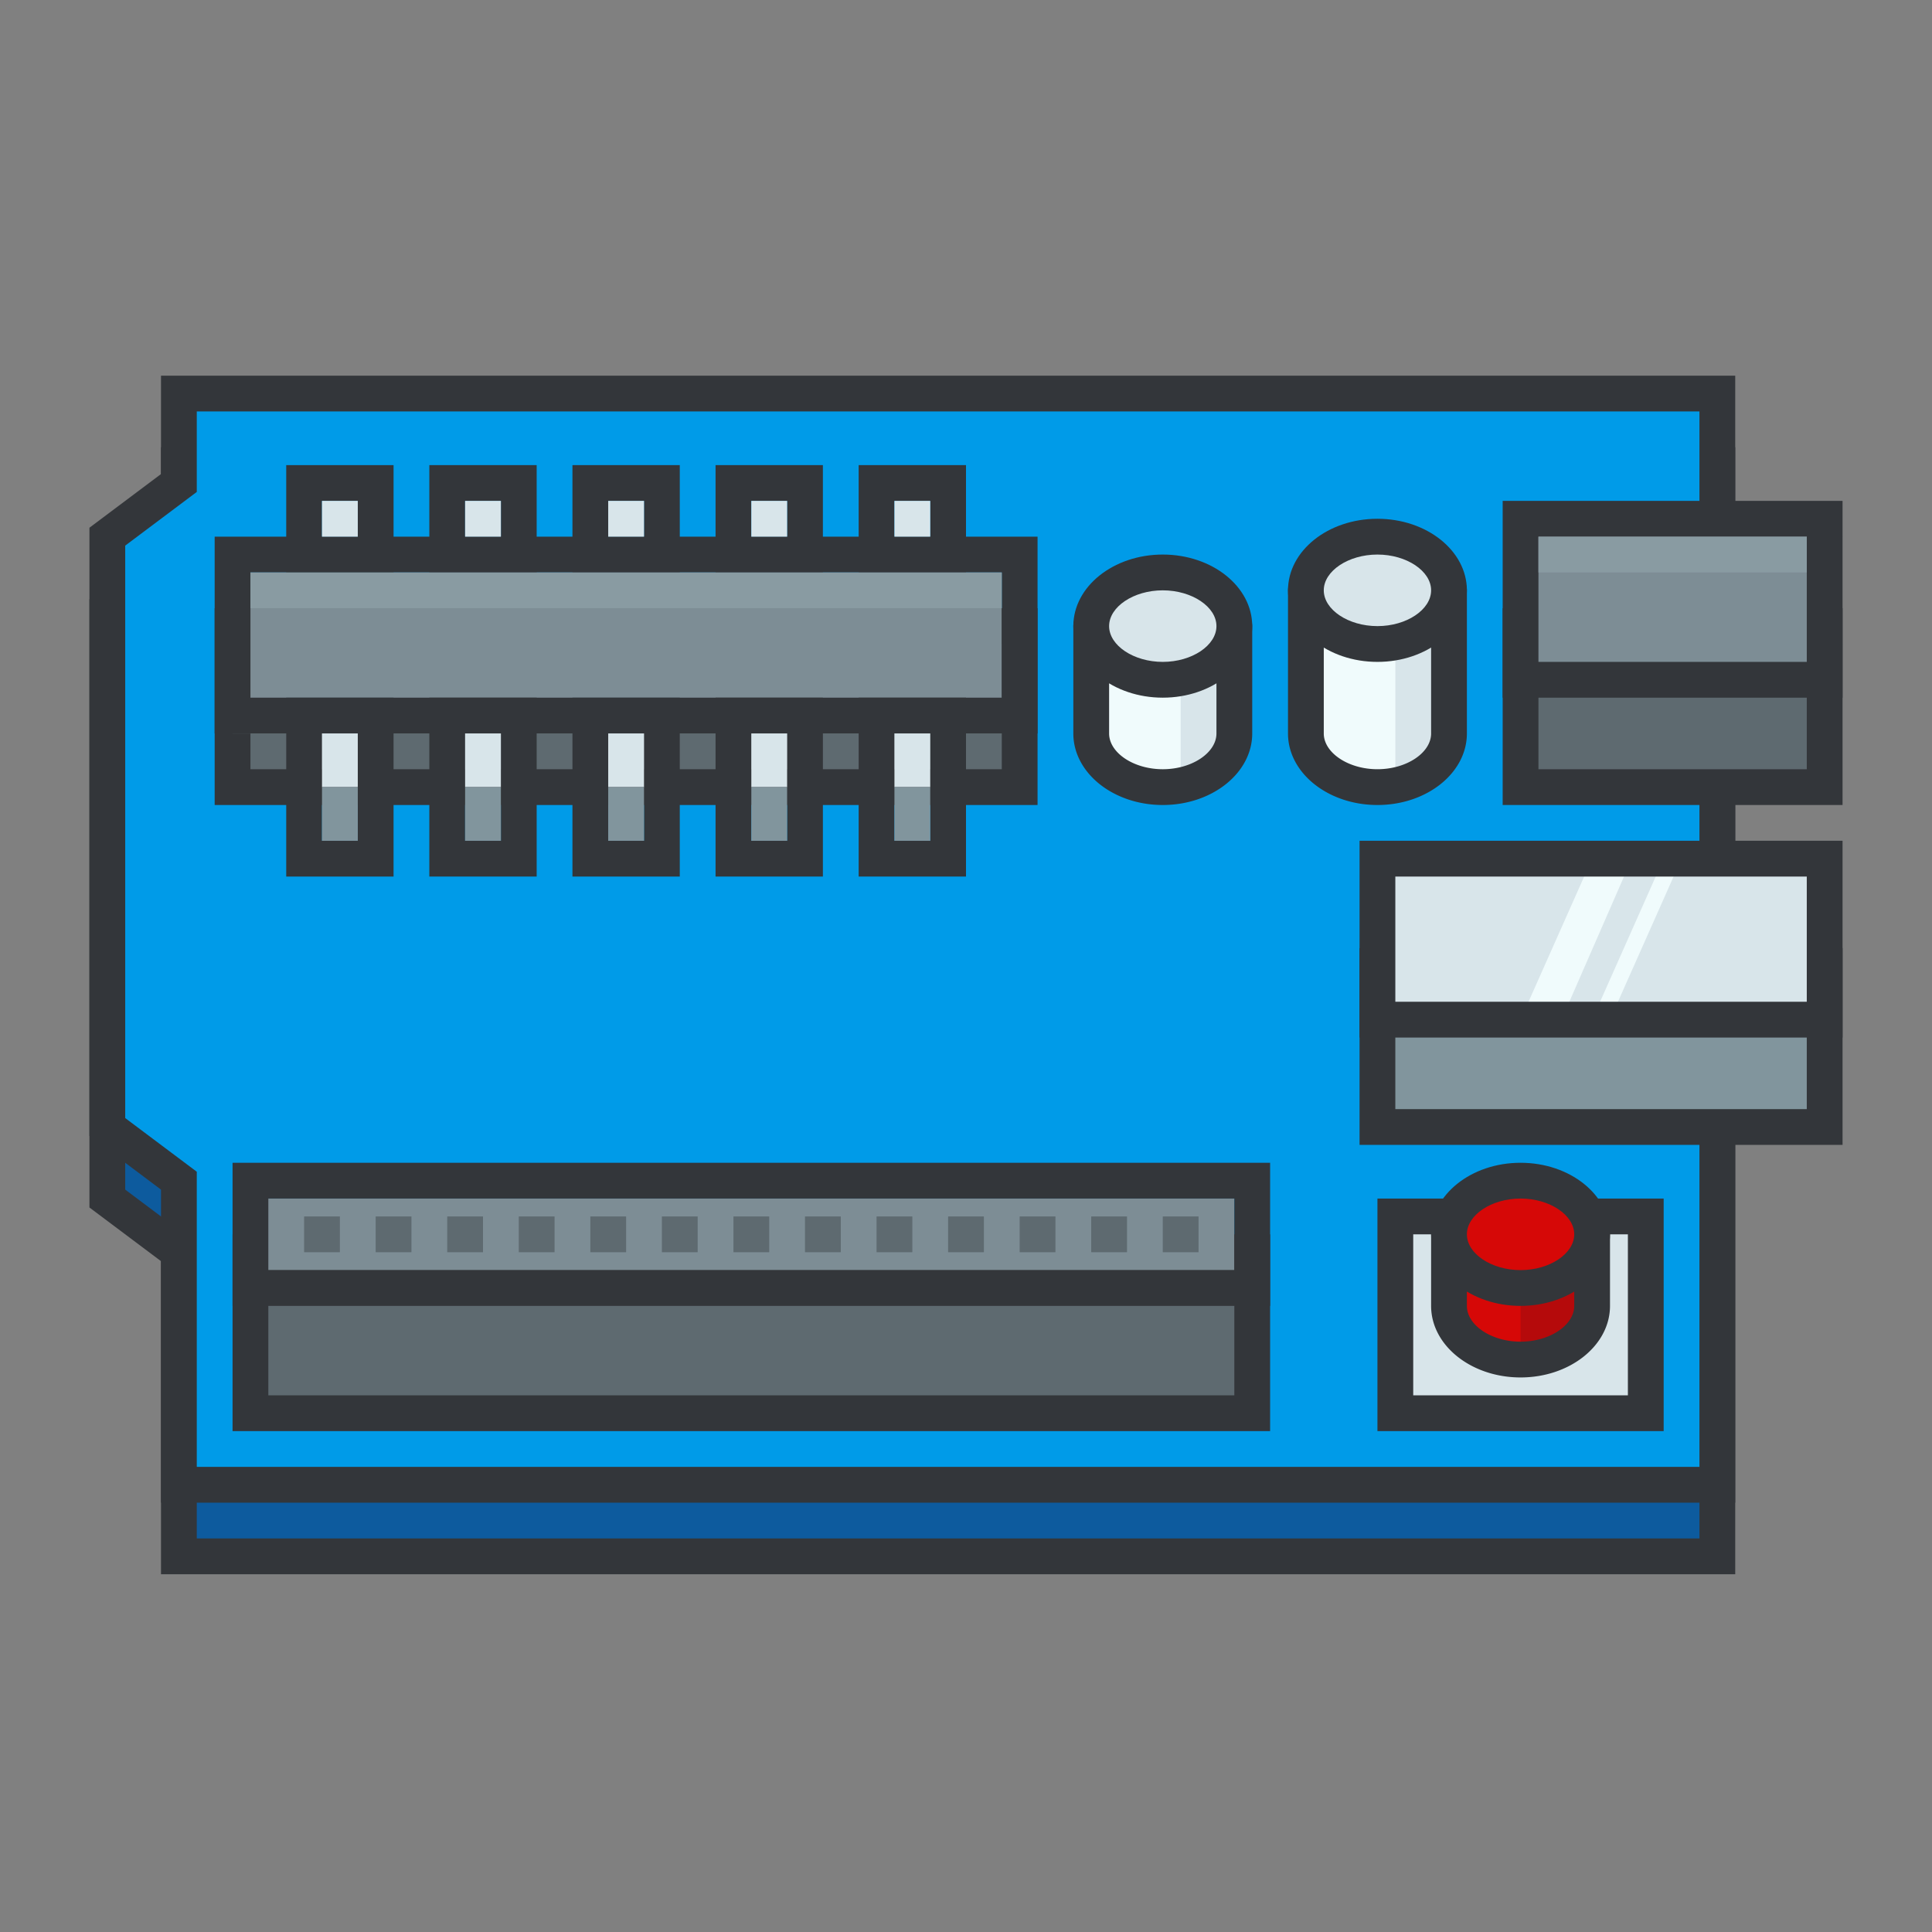 <?xml version="1.0" ?><svg data-name="Layer 1" id="Layer_1" viewBox="0 0 108 108" xmlns="http://www.w3.org/2000/svg"><rect x="0" y="0" width="108" height="108" fill="#808080" stroke="none"/><defs><style>.cls-1{fill:#0d5b9e;}.cls-2{fill:#33363a;}.cls-3{fill:#009be8;}.cls-4{fill:#5e6a70;}.cls-5{fill:#7d8d95;}.cls-6{fill:#d8e5ea;}.cls-7{fill:#81959d;}.cls-8{fill:#f0fbfc;}.cls-9{fill:#d60807;}.cls-10{fill:#b50a0b;}.cls-11{fill:#899ba2;}</style></defs><title/><polygon class="cls-1" points="10 87 10 70 6 67 6 34 10 31 10 26 96 26 96 87 10 87"/><path class="cls-2" d="M97,88H9V70.5l-4-3v-34l4-3V25H97V88ZM11,86H95V27H11v4.5l-4,3v32l4,3V86Z"/><polygon class="cls-3" points="10 83 10 66 6 63 6 30 10 27 10 22 96 22 96 83 10 83"/><path class="cls-2" d="M97,84H9V66.5l-4-3v-34l4-3V21H97V84ZM11,82H95V23H11v4.5l-4,3v32l4,3V82Z"/><rect class="cls-4" height="44" transform="translate(74.5 4.5) rotate(90)" width="9" x="30.5" y="17.5"/><path class="cls-2" d="M58,45H12V34H58V45ZM14,43H56V36H14v7Z"/><rect class="cls-5" height="43" transform="translate(71 2) rotate(90)" width="9" x="30" y="15"/><path class="cls-2" d="M58,41H12V30H58V41ZM14,39H56V32H14v7Z"/><rect class="cls-4" height="56" transform="translate(116.5 32.5) rotate(90)" width="9" x="37.5" y="46.5"/><path class="cls-2" d="M71,80H13V69H71V80ZM15,78H69V71H15v7Z"/><rect class="cls-5" height="55" transform="translate(110.5 27.5) rotate(90)" width="4" x="39.5" y="41.5"/><path class="cls-2" d="M71,73H13V65H71v8ZM15,71H69V67H15v4Z"/><path class="cls-2" d="M22,49H16V39h6V49Zm-4-2h2V41H18v6Z"/><path class="cls-2" d="M22,32H16V26h6v6Zm-4-2h2V28H18v2Z"/><path class="cls-2" d="M30,49H24V39h6V49Zm-4-2h2V41H26v6Z"/><path class="cls-2" d="M38,49H32V39h6V49Zm-4-2h2V41H34v6Z"/><path class="cls-2" d="M46,49H40V39h6V49Zm-4-2h2V41H42v6Z"/><path class="cls-2" d="M54,49H48V39h6V49Zm-4-2h2V41H50v6Z"/><rect class="cls-6" height="3" width="2" x="18" y="41"/><rect class="cls-6" height="2" width="2" x="18" y="28"/><path class="cls-2" d="M30,32H24V26h6v6Zm-4-2h2V28H26v2Z"/><rect class="cls-6" height="2" width="2" x="26" y="28"/><path class="cls-2" d="M38,32H32V26h6v6Zm-4-2h2V28H34v2Z"/><rect class="cls-6" height="2" width="2" x="34" y="28"/><path class="cls-2" d="M46,32H40V26h6v6Zm-4-2h2V28H42v2Z"/><rect class="cls-6" height="2" width="2" x="42" y="28"/><path class="cls-2" d="M54,32H48V26h6v6Zm-4-2h2V28H50v2Z"/><rect class="cls-6" height="2" width="2" x="50" y="28"/><rect class="cls-7" height="3" width="2" x="18" y="44"/><rect class="cls-6" height="3" width="2" x="26" y="41"/><rect class="cls-7" height="3" width="2" x="26" y="44"/><rect class="cls-6" height="3" width="2" x="34" y="41"/><rect class="cls-7" height="3" width="2" x="34" y="44"/><rect class="cls-6" height="3" width="2" x="42" y="41"/><rect class="cls-7" height="3" width="2" x="42" y="44"/><rect class="cls-6" height="3" width="2" x="50" y="41"/><rect class="cls-7" height="3" width="2" x="50" y="44"/><rect class="cls-4" height="2" width="2" x="17" y="68"/><rect class="cls-4" height="2" width="2" x="21" y="68"/><rect class="cls-4" height="2" width="2" x="25" y="68"/><rect class="cls-4" height="2" width="2" x="29" y="68"/><rect class="cls-4" height="2" width="2" x="33" y="68"/><rect class="cls-4" height="2" width="2" x="37" y="68"/><rect class="cls-4" height="2" width="2" x="41" y="68"/><rect class="cls-4" height="2" width="2" x="45" y="68"/><rect class="cls-4" height="2" width="2" x="49" y="68"/><rect class="cls-4" height="2" width="2" x="53" y="68"/><rect class="cls-4" height="2" width="2" x="57" y="68"/><rect class="cls-4" height="2" width="2" x="61" y="68"/><rect class="cls-4" height="2" width="2" x="65" y="68"/><rect class="cls-4" height="17" transform="translate(133 -54) rotate(90)" width="9" x="89" y="31"/><path class="cls-2" d="M103,45H84V34h19V45ZM86,43h15V36H86v7Z"/><rect class="cls-5" height="17" transform="translate(127 -60) rotate(90)" width="9" x="89" y="25"/><path class="cls-2" d="M103,39H84V28h19V39ZM86,37h15V30H86v7Z"/><rect class="cls-7" height="25" transform="translate(148 -31) rotate(90)" width="9" x="85" y="46"/><path class="cls-2" d="M103,64H76V53h27V64ZM78,62h23V55H78v7Z"/><rect class="cls-6" height="25" transform="translate(142 -37) rotate(90)" width="9" x="85" y="40"/><polyline class="cls-8" points="91.22 48 87.29 57 85 57 89 48"/><polyline class="cls-8" points="94 48 90 57 89 57 93 48"/><path class="cls-2" d="M103,58H76V47h27V58ZM78,56h23V49H78v7Z"/><path class="cls-8" d="M73,33v8c0,1.66,1.79,3,4,3s4-1.34,4-3V33H73Z"/><polygon class="cls-6" points="78 44 81 42.19 81 33 78 33 78 44"/><path class="cls-2" d="M77,45c-2.76,0-5-1.79-5-4V33a1,1,0,0,1,1-1h8a1,1,0,0,1,1,1v8C82,43.21,79.76,45,77,45ZM74,34v7c0,1.08,1.37,2,3,2s3-.92,3-2V34H74Z"/><ellipse class="cls-6" cx="77" cy="33" rx="4" ry="3"/><path class="cls-2" d="M77,37c-2.76,0-5-1.79-5-4s2.24-4,5-4,5,1.79,5,4S79.76,37,77,37Zm0-6c-1.63,0-3,.92-3,2s1.37,2,3,2,3-.92,3-2S78.63,31,77,31Z"/><path class="cls-8" d="M61,35v6c0,1.66,1.79,3,4,3s4-1.34,4-3V35H61Z"/><polygon class="cls-6" points="66 44 69 42.19 69 35 66 35 66 44"/><path class="cls-2" d="M65,45c-2.76,0-5-1.79-5-4V35a1,1,0,0,1,1-1h8a1,1,0,0,1,1,1v6C70,43.21,67.76,45,65,45Zm-3-9v5c0,1.08,1.37,2,3,2s3-.92,3-2V36H62Z"/><ellipse class="cls-6" cx="65" cy="35" rx="4" ry="3"/><path class="cls-2" d="M65,39c-2.76,0-5-1.79-5-4s2.24-4,5-4,5,1.79,5,4S67.76,39,65,39Zm0-6c-1.63,0-3,.92-3,2s1.37,2,3,2,3-.92,3-2S66.63,33,65,33Z"/><rect class="cls-6" height="11" width="14" x="78" y="68"/><path class="cls-2" d="M93,80H77V67H93V80ZM79,78H91V69H79v9Z"/><path class="cls-9" d="M81,69v4c0,1.66,1.79,3,4,3s4-1.34,4-3V69H81Z"/><polygon class="cls-10" points="85 76 89 74.19 89 69 85 69 85 76"/><path class="cls-2" d="M85,77c-2.76,0-5-1.79-5-4V69a1,1,0,0,1,1-1h8a1,1,0,0,1,1,1v4C90,75.21,87.76,77,85,77Zm-3-7v3c0,1.08,1.37,2,3,2s3-.92,3-2V70H82Z"/><ellipse class="cls-9" cx="85" cy="69" rx="4" ry="3"/><path class="cls-2" d="M85,73c-2.76,0-5-1.79-5-4s2.24-4,5-4,5,1.79,5,4S87.76,73,85,73Zm0-6c-1.63,0-3,.92-3,2s1.37,2,3,2,3-.92,3-2S86.63,67,85,67Z"/><rect class="cls-11" height="2" width="15" x="86" y="30"/><rect class="cls-11" height="2" width="42" x="14" y="32"/></svg>